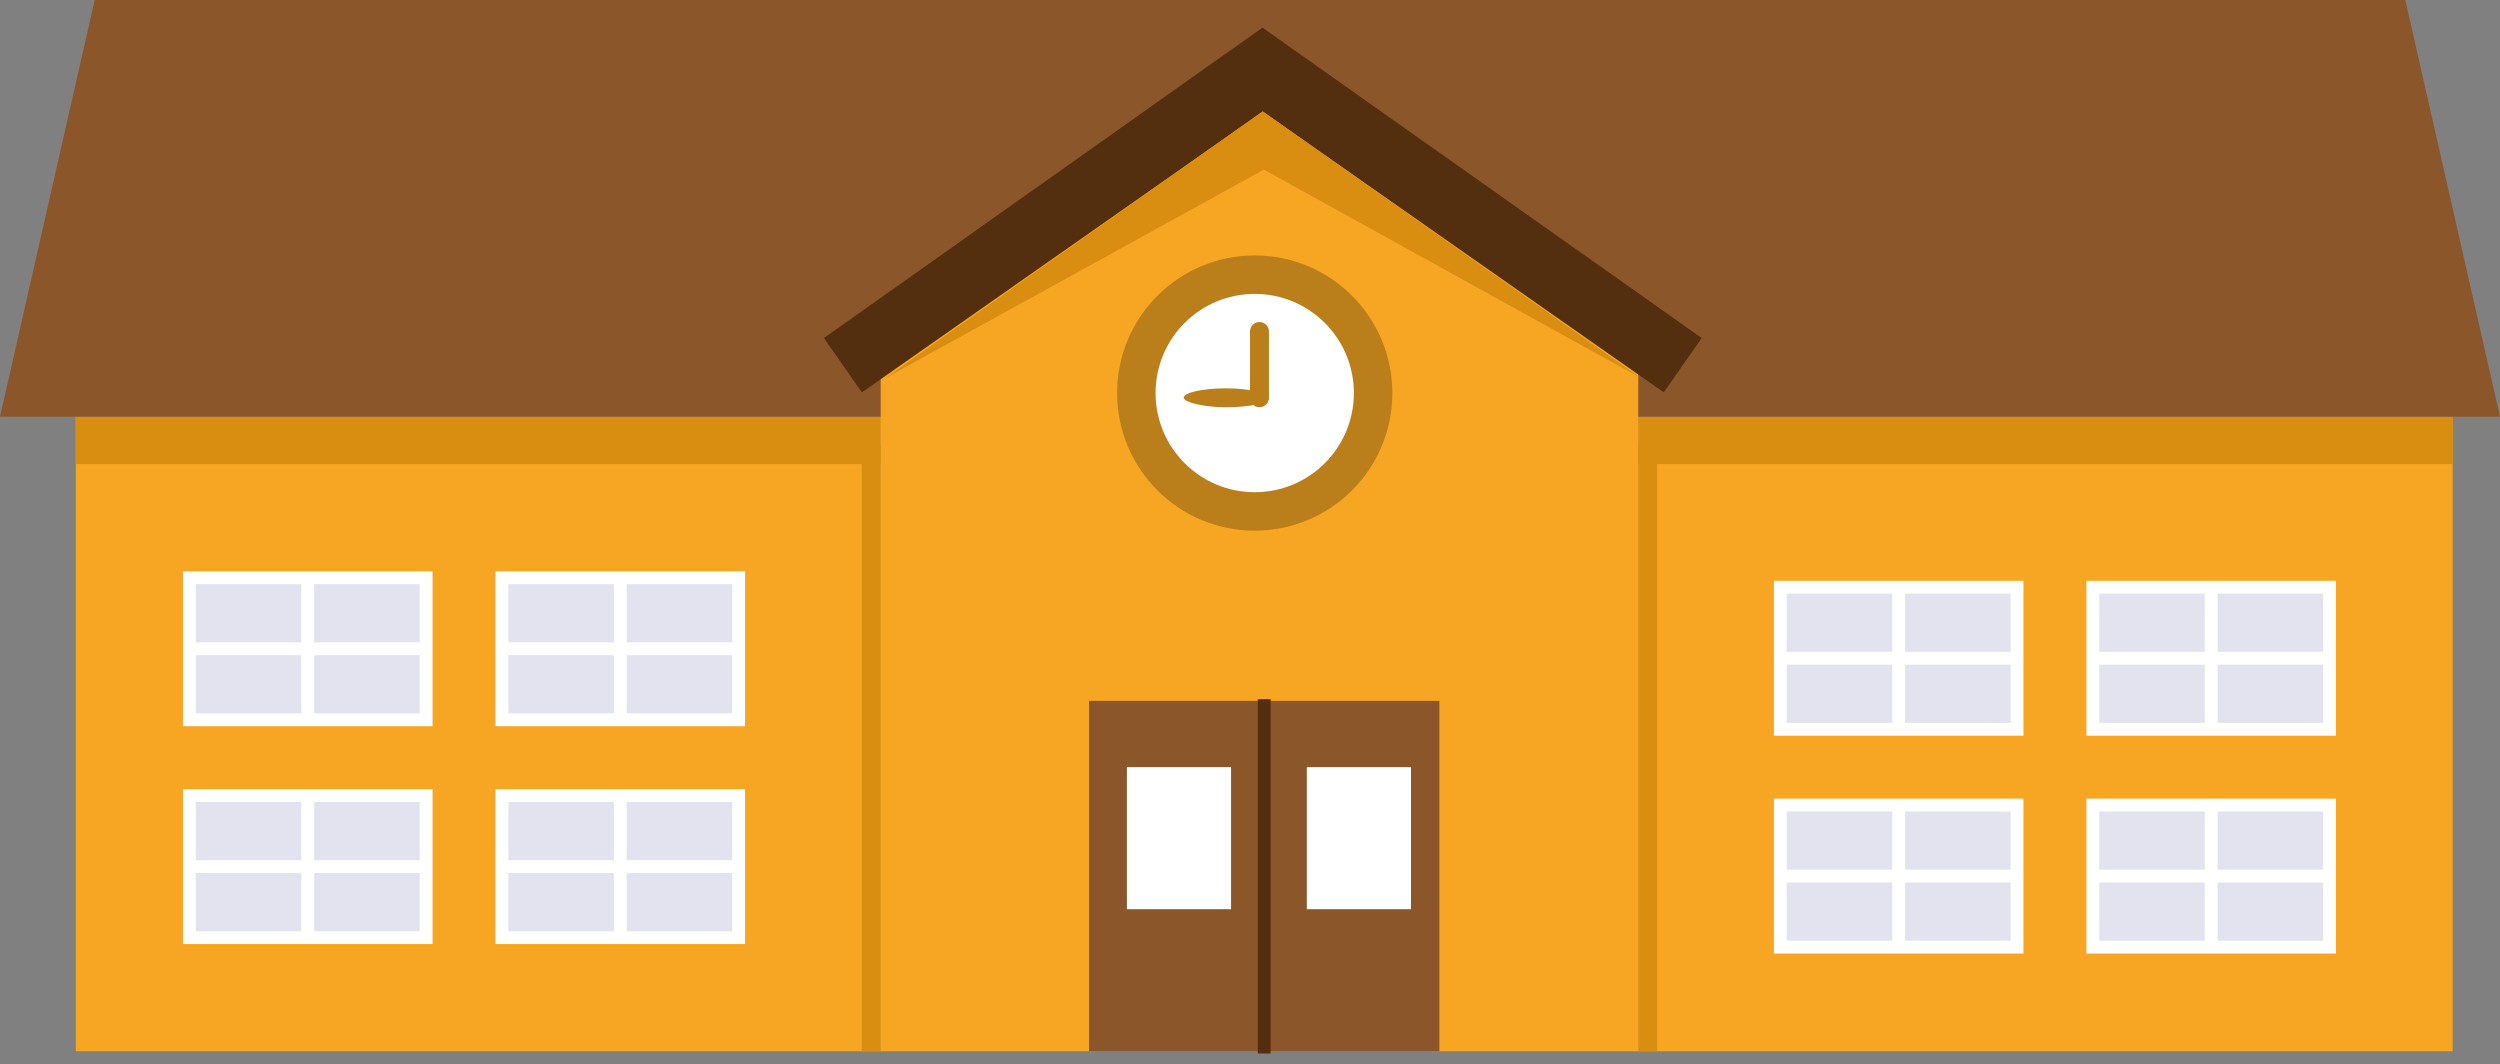 <?xml version="1.0" encoding="UTF-8" standalone="no"?>
<svg width="195px" height="83px" viewBox="0 0 195 83" version="1.1" xmlns="http://www.w3.org/2000/svg" xmlns:xlink="http://www.w3.org/1999/xlink">
    <rect x="0" y="0" width="195" height="83" fill="#808080" stroke="none"/>
    <!-- Generator: Sketch 3.6 (26304) - http://www.bohemiancoding.com/sketch -->
    <title>Group 6</title>
    <desc>Created with Sketch.</desc>
    <defs/>
    <g id="Klickdummy-Moderator" stroke="none" stroke-width="1" fill="none" fill-rule="evenodd">
        <g id="1.-Rooms-overview-" transform="translate(-91, -136)">
            <g id="Group-7" transform="translate(43, 108)">
                <g id="Group-6" transform="translate(48, 28)">
                    <rect id="Rectangle-677" fill="#F6A623" x="5.909" y="32.505" width="185.398" height="49.495"/>
                    <g id="Group-5">
                        <g id="Group-4">
                            <g id="Group-3">
                                <rect id="Rectangle-678" fill="#D98E12" x="5.909" y="32.505" width="185.398" height="3.694"/>
                                <path d="M7.386,0 L187.614,0 L195,32.505 L0,32.505 L7.386,0 Z" id="Rectangle-679" fill="#8B572A"/>
                                <path d="M68.693,28.811 L97.816,8.126 L127.784,28.811 L127.784,43.586 L68.693,43.586 L68.693,28.811 Z" id="Rectangle-679" fill="#F6A623"/>
                                <path d="M68.693,34.721 L68.693,82 L67.216,82 L67.216,34.721 L68.693,34.721 L68.693,34.721 Z" id="Rectangle-678" fill="#D98E12"/>
                                <path d="M129.261,34.721 L129.261,82 L127.784,82 L127.784,34.721 L129.261,34.721 L129.261,34.721 Z" id="Rectangle-678" fill="#D98E12"/>
                                <ellipse id="Oval-135" stroke="#BA7E1B" stroke-width="3" fill="#FFFFFF" cx="97.869" cy="30.658" rx="9.233" ry="9.234"/>
                                <rect id="Rectangle-682" fill="#BA7E1B" x="92.33" y="30.288" width="6.648" height="1.477" rx="100"/>
                                <path d="M98.239,25.117 C98.647,25.117 98.977,25.447 98.977,25.854 L98.977,31.029 C98.977,31.436 98.649,31.766 98.239,31.766 L98.239,31.766 C97.831,31.766 97.5,31.436 97.5,31.029 L97.5,25.854 C97.5,25.447 97.828,25.117 98.239,25.117 L98.239,25.117 L98.239,25.117 Z" id="Rectangle-682" fill="#BA7E1B"/>
                                <g id="Group-2" transform="translate(14.773, 45.063)" stroke="#FFFFFF">
                                    <g id="Group" transform="translate(24.375, 16.991)">
                                        <rect id="Rectangle-689" fill="#E3E3F0" x="0" y="0" width="18.466" height="11.081"/>
                                        <path d="M9.233,0.369 L9.233,10.712" id="Line" stroke-linecap="square"/>
                                        <path d="M0.369,5.541 L18.097,5.541" id="Line" stroke-linecap="square"/>
                                    </g>
                                    <g id="Group" transform="translate(0, 16.991)">
                                        <rect id="Rectangle-689" fill="#E3E3F0" x="0" y="0" width="18.466" height="11.081"/>
                                        <path d="M9.233,0.369 L9.233,10.712" id="Line" stroke-linecap="square"/>
                                        <path d="M0.369,5.541 L18.097,5.541" id="Line" stroke-linecap="square"/>
                                    </g>
                                    <g id="Group">
                                        <rect id="Rectangle-689" fill="#E3E3F0" x="0" y="0" width="18.466" height="11.081"/>
                                        <path d="M9.233,0.369 L9.233,10.712" id="Line" stroke-linecap="square"/>
                                        <path d="M0.369,5.541 L18.097,5.541" id="Line" stroke-linecap="square"/>
                                    </g>
                                    <g id="Group" transform="translate(24.375, 0)">
                                        <rect id="Rectangle-689" fill="#E3E3F0" x="0" y="0" width="18.466" height="11.081"/>
                                        <path d="M9.233,0.369 L9.233,10.712" id="Line" stroke-linecap="square"/>
                                        <path d="M0.369,5.541 L18.097,5.541" id="Line" stroke-linecap="square"/>
                                    </g>
                                </g>
                                <g id="Group-2" transform="translate(138.864, 45.802)" stroke="#FFFFFF">
                                    <g id="Group" transform="translate(24.375, 16.991)">
                                        <rect id="Rectangle-689" fill="#E3E3F0" x="0" y="0" width="18.466" height="11.081"/>
                                        <path d="M9.233,0.369 L9.233,10.712" id="Line" stroke-linecap="square"/>
                                        <path d="M0.369,5.541 L18.097,5.541" id="Line" stroke-linecap="square"/>
                                    </g>
                                    <g id="Group" transform="translate(0, 16.991)">
                                        <rect id="Rectangle-689" fill="#E3E3F0" x="0" y="0" width="18.466" height="11.081"/>
                                        <path d="M9.233,0.369 L9.233,10.712" id="Line" stroke-linecap="square"/>
                                        <path d="M0.369,5.541 L18.097,5.541" id="Line" stroke-linecap="square"/>
                                    </g>
                                    <g id="Group">
                                        <rect id="Rectangle-689" fill="#E3E3F0" x="0" y="0" width="18.466" height="11.081"/>
                                        <path d="M9.233,0.369 L9.233,10.712" id="Line" stroke-linecap="square"/>
                                        <path d="M0.369,5.541 L18.097,5.541" id="Line" stroke-linecap="square"/>
                                    </g>
                                    <g id="Group" transform="translate(24.375, 0)">
                                        <rect id="Rectangle-689" fill="#E3E3F0" x="0" y="0" width="18.466" height="11.081"/>
                                        <path d="M9.233,0.369 L9.233,10.712" id="Line" stroke-linecap="square"/>
                                        <path d="M0.369,5.541 L18.097,5.541" id="Line" stroke-linecap="square"/>
                                    </g>
                                </g>
                                <rect id="Rectangle-684" fill="#8B572A" x="84.943" y="54.667" width="27.33" height="27.333"/>
                                <rect id="Rectangle-685" fill="#FFFFFF" x="87.898" y="59.838" width="8.125" height="11.081"/>
                                <rect id="Rectangle-685" fill="#FFFFFF" x="101.932" y="59.838" width="8.125" height="11.081"/>
                                <path d="M98.483,2.163 L132.738,26.368 L129.772,30.604 L95.284,6.452 L98.483,2.163 L98.483,2.163 Z" id="Rectangle-680" fill="#532F0F"/>
                                <path d="M98.484,2.148 L64.261,26.368 L67.227,30.604 L101.715,6.452 L98.484,2.148 L98.484,2.148 Z" id="Rectangle-680" fill="#532F0F"/>
                                <path d="M69.051,29.499 L98.582,13.234 L127.917,29.451 L98.484,8.686 L69.051,29.499 Z" id="Path-164" fill="#D98E12"/>
                                <path d="M98.608,55.036 L98.608,81.672" id="Line" stroke="#532F0F" stroke-linecap="square"/>
                            </g>
                        </g>
                    </g>
                </g>
            </g>
        </g>
    </g>
</svg>